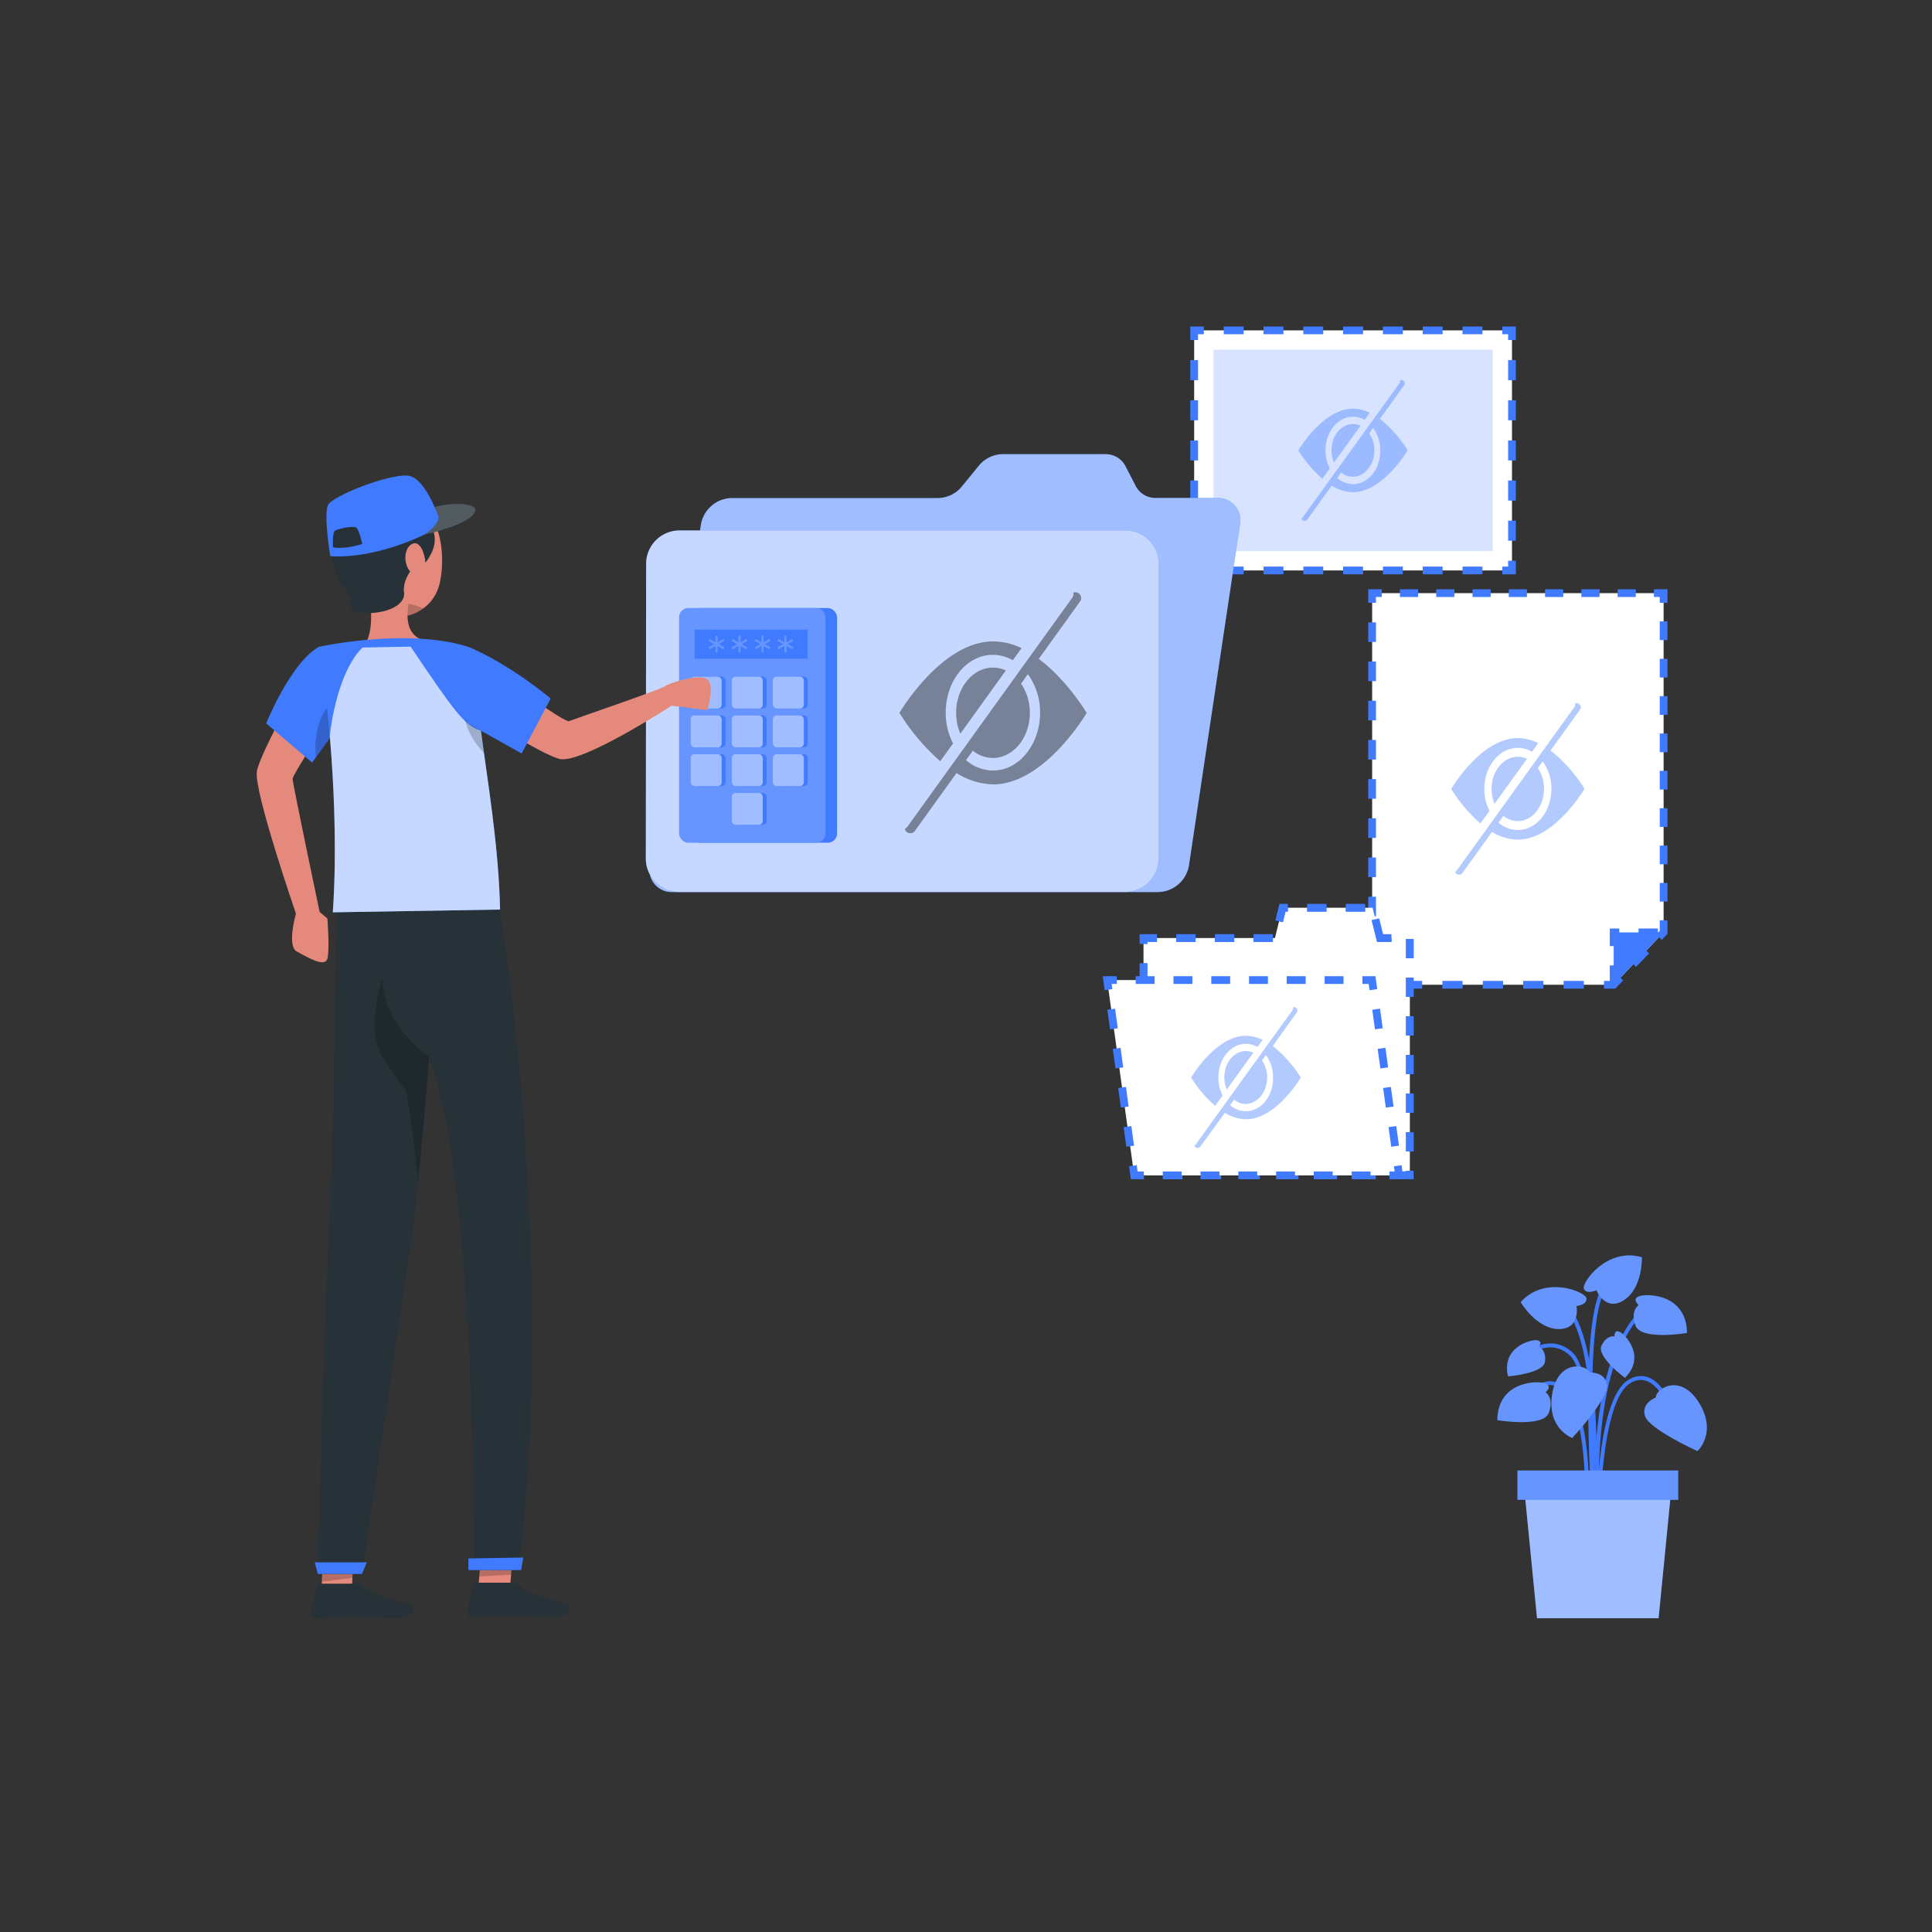 <svg xmlns="http://www.w3.org/2000/svg" xmlns:xlink="http://www.w3.org/1999/xlink" viewBox="0 0 500 500"><rect x="0" y="0" width="500" height="500" fill="#333333" stroke="none"/><defs><clipPath id="freepik--clip-path--inject-37"><polyline points="417.62 254.85 417.62 241.3 430.54 241.3" style="fill:#407BFF"></polyline></clipPath><clipPath id="freepik--clip-path-2--inject-37"><polygon points="357.17 242.76 355.22 234.92 331.9 234.92 329.95 242.76 295.94 242.76 295.94 304.17 364.87 304.17 364.87 242.76 357.17 242.76" style="fill:#fff"></polygon></clipPath><clipPath id="freepik--clip-path-3--inject-37"><path d="M418.61,254.85h-2v-5h2Zm0-10h-2V240.3h2.45v2h-.45Zm10.45-2.55h-5v-2h5Z" style="fill:#407BFF;clip-path:url(#freepik--clip-path--inject-37)"></path></clipPath><clipPath id="freepik--clip-path-4--inject-37"><path d="M365.87,305.17H361v-2h2.83V303h2Zm-9.83,0h-5v-2h5Zm-10,0h-5v-2h5Zm-10,0h-5v-2h5Zm-10,0h-5v-2h5Zm-10,0h-5v-2h5Zm-10,0h-5v-2h5Zm-10,0h-1.1v-5.89h2v4.89H296ZM365.87,298h-2v-5h2Zm-68.93-3.72h-2v-5h2ZM365.87,288h-2v-5h2Zm-68.93-3.72h-2v-5h2ZM365.87,278h-2v-5h2Zm-68.93-3.72h-2v-5h2ZM365.87,268h-2v-5h2Zm-68.93-3.72h-2v-5h2ZM365.87,258h-2v-5h2Zm-68.93-3.72h-2v-5h2ZM365.87,248h-2v-5h2Zm-68.93-3.72h-2v-2.52h4.48v2h-2.48Zm63.18-.52h-3.73l-1.4-5.61,1.94-.48,1,4.09h2.17Zm-30.7,0h-5v-2h5Zm-10,0h-5v-2h5Zm-10,0h-5v-2h5ZM332,238.67l-1.94-.48,1.06-4.27h2.17v2h-.61Zm21.29-2.75h-5v-2h5Zm-10,0h-5v-2h5Z" style="fill:#407BFF;clip-path:url(#freepik--clip-path-2--inject-37)"></path></clipPath></defs><g id="freepik--Plant--inject-37"><path d="M412.74,388.65c0-.32-1.11-32.64-6.34-37.73-5-4.91-10.88-.18-11.13,0l-.64-.77c.07-.06,6.76-5.52,12.46,0,5.53,5.37,6.6,37.07,6.65,38.42Z" style="fill:#407BFF"></path><path d="M413.19,395c-.15-1.58-3.6-38.88,10.47-55l.75.65c-13.79,15.83-10.26,53.89-10.22,54.27Z" style="fill:#407BFF"></path><path d="M412.85,391l-1-.07c0-.44,2.74-43.67-7.53-53.12L405,337C415.62,346.79,413,389.15,412.85,391Z" style="fill:#407BFF"></path><path d="M414.19,390.92h-1c0-1.2.34-29.28,8.35-33.87a5.72,5.72,0,0,1,5.23-.51c4.85,2,7.25,10.62,7.35,11l-1,.27c0-.09-2.37-8.51-6.78-10.33a4.72,4.72,0,0,0-4.35.45C414.52,362.21,414.19,390.63,414.19,390.92Z" style="fill:#407BFF"></path><path d="M411.09,390.94l-1-.06c0-.22,1.2-22.12-4.7-29.82-1.42-1.85-2.95-2.72-4.56-2.62-3.83.27-7.07,5.9-7.1,6l-.87-.49c.14-.25,3.53-6.16,7.9-6.47,1.95-.14,3.79.88,5.42,3C412.31,368.44,411.14,390,411.09,390.94Z" style="fill:#407BFF"></path><path d="M412.21,393.93c-.16-2.13-3.88-52.25,2.67-61.11l.8.6c-6.32,8.55-2.51,59.91-2.48,60.43Z" style="fill:#407BFF"></path><path d="M428.51,361.69s-3.92,1.44-2.75,4.85,13.54,9,13.54,9,5.19-4.75.42-12.48S428.61,359.25,428.51,361.69Z" style="fill:#407BFF"></path><path d="M428.51,361.69s-3.92,1.44-2.75,4.85,13.54,9,13.54,9,5.19-4.75.42-12.48S428.61,359.25,428.51,361.69Z" style="fill:#fff;opacity:0.2;isolation:isolate"></path><path d="M411.49,355.2s4.17-.17,4.4,3.42-9,13.53-9,13.53-6.61-2.39-5.19-11.35S410.45,353,411.49,355.2Z" style="fill:#407BFF"></path><path d="M411.49,355.2s4.17-.17,4.4,3.42-9,13.53-9,13.53-6.61-2.39-5.19-11.35S410.45,353,411.49,355.2Z" style="fill:#fff;opacity:0.2;isolation:isolate"></path><path d="M408,338s2.78-.3,2.56-2-10.81-6.05-17,1c0,0,4,6.86,9.77,6.95S408,338,408,338Z" style="fill:#407BFF"></path><path d="M408,338s2.78-.3,2.56-2-10.81-6.05-17,1c0,0,4,6.86,9.77,6.95S408,338,408,338Z" style="fill:#fff;opacity:0.2;isolation:isolate"></path><path d="M413.14,333.89s-2.52,1.22-3.22-.34,6-10.85,15-8.17c0,0,.24,7.94-4.62,11.08S413.14,333.89,413.14,333.89Z" style="fill:#407BFF"></path><path d="M413.14,333.89s-2.52,1.22-3.22-.34,6-10.85,15-8.17c0,0,.24,7.94-4.62,11.08S413.14,333.89,413.14,333.89Z" style="fill:#fff;opacity:0.2;isolation:isolate"></path><path d="M400,360.32s1.92-1.55-.15-2.31-12.23-.54-12.34,9.52c0,0,11.83,2,13.3-1.86S400,360.32,400,360.32Z" style="fill:#407BFF"></path><path d="M400,360.32s1.92-1.55-.15-2.31-12.23-.54-12.34,9.52c0,0,11.83,2,13.3-1.86S400,360.32,400,360.32Z" style="fill:#fff;opacity:0.2;isolation:isolate"></path><path d="M424.1,337.75s-1.91-1.55.16-2.3,12.22-.55,12.33,9.52c0,0-11.83,2-13.3-1.87S424.1,337.75,424.1,337.75Z" style="fill:#407BFF"></path><path d="M424.1,337.75s-1.91-1.55.16-2.3,12.22-.55,12.33,9.52c0,0-11.83,2-13.3-1.87S424.1,337.75,424.1,337.75Z" style="fill:#fff;opacity:0.2;isolation:isolate"></path><path d="M417.85,345.86s-.17-1.89,1.35-1.15,6.82,6.45,1.33,11.87c0,0-7.39-5.47-6.06-8.32S417.85,345.86,417.85,345.86Z" style="fill:#407BFF"></path><path d="M417.85,345.86s-.17-1.89,1.35-1.15,6.82,6.45,1.33,11.87c0,0-7.39-5.47-6.06-8.32S417.85,345.86,417.85,345.86Z" style="fill:#fff;opacity:0.2;isolation:isolate"></path><path d="M398.26,348.54s1.15-1.5-.53-1.69-9.2,1.82-7.45,9.34c0,0,9.17-.69,9.56-3.81S398.26,348.54,398.26,348.54Z" style="fill:#407BFF"></path><path d="M398.26,348.54s1.15-1.5-.53-1.69-9.2,1.82-7.45,9.34c0,0,9.17-.69,9.56-3.81S398.26,348.54,398.26,348.54Z" style="fill:#fff;opacity:0.2;isolation:isolate"></path><polygon points="429.24 418.8 397.78 418.8 394.39 384.36 432.63 384.36 429.24 418.8" style="fill:#407BFF"></polygon><polygon points="429.24 418.8 397.78 418.8 394.39 384.36 432.63 384.36 429.24 418.8" style="fill:#fff;opacity:0.5;isolation:isolate"></polygon><rect x="392.71" y="380.56" width="41.61" height="7.6" style="fill:#407BFF"></rect><rect x="392.71" y="380.56" width="41.61" height="7.6" style="fill:#fff;opacity:0.2;isolation:isolate"></rect></g><g id="freepik--Files--inject-37"><rect x="309.05" y="85.5" width="82.25" height="62.13" style="fill:#fff"></rect><polygon points="392.3 148.63 388.8 148.63 388.8 146.63 390.3 146.63 390.3 145.13 392.3 145.13 392.3 148.63" style="fill:#407BFF"></polygon><path d="M383.65,148.63H378.5v-2h5.15Zm-10.3,0H368.2v-2h5.15Zm-10.3,0H357.9v-2h5.15Zm-10.3,0H347.6v-2h5.15Zm-10.3,0H337.3v-2h5.15Zm-10.3,0H327v-2h5.15Zm-10.3,0H316.7v-2h5.15Z" style="fill:#407BFF"></path><polygon points="311.55 148.63 308.05 148.63 308.05 145.13 310.05 145.13 310.05 146.63 311.55 146.63 311.55 148.63" style="fill:#407BFF"></polygon><path d="M310.05,139.93h-2v-5.19h2Zm0-10.38h-2v-5.2h2Zm0-10.39h-2V114h2Zm0-10.39h-2v-5.19h2Zm0-10.38h-2v-5.2h2Z" style="fill:#407BFF"></path><polygon points="310.05 88 308.05 88 308.05 84.5 311.55 84.5 311.55 86.5 310.05 86.5 310.05 88" style="fill:#407BFF"></polygon><path d="M383.65,86.5H378.5v-2h5.15Zm-10.3,0H368.2v-2h5.15Zm-10.3,0H357.9v-2h5.15Zm-10.3,0H347.6v-2h5.15Zm-10.3,0H337.3v-2h5.15Zm-10.3,0H327v-2h5.15Zm-10.3,0H316.7v-2h5.15Z" style="fill:#407BFF"></path><polygon points="392.3 88 390.3 88 390.3 86.5 388.8 86.5 388.8 84.5 392.3 84.5 392.3 88" style="fill:#407BFF"></polygon><path d="M392.3,139.93h-2v-5.19h2Zm0-10.38h-2v-5.2h2Zm0-10.39h-2V114h2Zm0-10.39h-2v-5.19h2Zm0-10.38h-2v-5.2h2Z" style="fill:#407BFF"></path><rect x="324.11" y="80.44" width="52.13" height="72.25" transform="translate(466.73 -233.61) rotate(90)" style="fill:#407BFF;opacity:0.2"></rect><g style="opacity:0.4"><path d="M342.22,123.91l1.93-2.69a10.11,10.11,0,0,1-1.11-4.66c0-4.82,3.19-8.72,7.13-8.72a6,6,0,0,1,3,.82l1.33-1.84a10.13,10.13,0,0,0-4.34-1.06c-7.82,0-14.15,10.8-14.15,10.8A32.65,32.65,0,0,0,342.22,123.91Z" style="fill:#407BFF"></path><path d="M357.11,108.41l6.25-8.68a.89.89,0,0,0-.2-1.23.9.9,0,0,0-.84-.1.86.86,0,0,1-.13.74l-25,34.7a.83.83,0,0,1-.38.29.87.87,0,0,0,1.55.29l6.28-8.73a10.74,10.74,0,0,0,5.49,1.68c7.82,0,14.16-10.81,14.16-10.81A31.37,31.37,0,0,0,357.11,108.41Zm-6.94,16.88a6.29,6.29,0,0,1-4.07-1.57l1-1.43a4.91,4.91,0,0,0,3,1.1c3.08,0,5.58-3.06,5.58-6.83a7.72,7.72,0,0,0-1.33-4.41l1-1.43a9.8,9.8,0,0,1,1.85,5.84C357.3,121.38,354.11,125.29,350.17,125.29Z" style="fill:#407BFF"></path><path d="M350.17,109.73c-3.08,0-5.58,3.06-5.58,6.83a8.14,8.14,0,0,0,.64,3.16l6.88-9.56A4.62,4.62,0,0,0,350.17,109.73Z" style="fill:#407BFF"></path></g><polygon points="430.54 153.5 430.54 241.3 417.62 254.85 355.11 254.85 355.11 153.5 430.54 153.5" style="fill:#fff"></polygon><polygon points="431.54 156 429.54 156 429.54 154.5 428.04 154.5 428.04 152.5 431.54 152.5 431.54 156" style="fill:#407BFF"></polygon><path d="M423.4,250.23,422,248.85l3.34-3.5,1.45,1.38Zm6.67-7-1.44-1.39.91-.95v-2.71h2v3.51Zm1.47-9.89h-2v-4.83h2Zm0-9.67h-2v-4.83h2Zm0-9.67h-2v-4.83h2Zm0-9.67h-2v-4.83h2Zm0-9.66h-2v-4.84h2Zm0-9.67h-2v-4.84h2Zm0-9.67h-2V170.5h2Zm0-9.67h-2v-4.84h2Z" style="fill:#407BFF"></path><polygon points="418.04 255.85 415.11 255.85 415.11 253.85 417.19 253.85 418.62 252.35 420.06 253.73 418.04 255.85" style="fill:#407BFF"></polygon><path d="M409.89,255.85h-5.23v-2h5.23Zm-10.46,0H394.2v-2h5.23Zm-10.46,0h-5.22v-2H389Zm-10.45,0h-5.23v-2h5.23Zm-10.46,0h-5.23v-2h5.23Z" style="fill:#407BFF"></path><polygon points="357.6 255.85 354.1 255.85 354.1 252.35 356.1 252.35 356.1 253.85 357.6 253.85 357.6 255.85" style="fill:#407BFF"></polygon><path d="M356.1,247.28h-2v-5.07h2Zm0-10.14h-2v-5.07h2Zm0-10.14h-2v-5.08h2Zm0-10.15h-2v-5.07h2Zm0-10.14h-2v-5.07h2Zm0-10.14h-2V191.5h2Zm0-10.14h-2v-5.07h2Zm0-10.15h-2v-5.07h2Zm0-10.14h-2v-5.07h2Z" style="fill:#407BFF"></path><polygon points="356.1 156 354.1 156 354.1 152.5 357.6 152.5 357.6 154.5 356.1 154.5 356.1 156" style="fill:#407BFF"></polygon><path d="M423.34,154.5h-4.7v-2h4.7Zm-9.39,0h-4.7v-2H414Zm-9.39,0h-4.7v-2h4.7Zm-9.39,0h-4.7v-2h4.7Zm-9.39,0h-4.7v-2h4.7Zm-9.39,0h-4.7v-2h4.7Zm-9.39,0h-4.7v-2H367Z" style="fill:#407BFF"></path><polyline points="417.62 254.85 417.62 241.3 430.54 241.3" style="fill:#407BFF"></polyline><path d="M418.61,254.85h-2v-5h2Zm0-10h-2V240.3h2.45v2h-.45Zm10.45-2.55h-5v-2h5Z" style="fill:#407BFF"></path><g style="clip-path:url(#freepik--clip-path-3--inject-37)"><polyline points="417.62 254.85 417.62 241.3 430.54 241.3" style="fill:#fff;opacity:0.7"></polyline></g><g style="opacity:0.4"><path d="M383.13,213.12l2.36-3.27a12.36,12.36,0,0,1-1.35-5.67c0-5.88,3.88-10.63,8.68-10.63a7.32,7.32,0,0,1,3.67,1l1.62-2.24a12.25,12.25,0,0,0-5.29-1.3c-9.53,0-17.25,13.17-17.25,13.17A39.61,39.61,0,0,0,383.13,213.12Z" style="fill:#407BFF"></path><path d="M401.28,194.24l7.61-10.58a1.06,1.06,0,0,0-1.26-1.61,1.08,1.08,0,0,1-.16.9l-30.41,42.27a1,1,0,0,1-.47.36,1.06,1.06,0,0,0,.4.6,1.11,1.11,0,0,0,.62.2,1.07,1.07,0,0,0,.87-.45l7.65-10.63a13.2,13.2,0,0,0,6.69,2c9.52,0,17.25-13.16,17.25-13.16A38.35,38.35,0,0,0,401.28,194.24Zm-8.46,20.56a7.58,7.58,0,0,1-5-1.91l1.26-1.74a5.88,5.88,0,0,0,3.7,1.35c3.75,0,6.8-3.73,6.8-8.32A9.41,9.41,0,0,0,398,198.8l1.26-1.74a12,12,0,0,1,2.24,7.12C401.5,210.05,397.62,214.8,392.82,214.8Z" style="fill:#407BFF"></path><path d="M392.82,195.85c-3.75,0-6.8,3.73-6.8,8.33a9.79,9.79,0,0,0,.78,3.84l8.38-11.64A5.61,5.61,0,0,0,392.82,195.85Z" style="fill:#407BFF"></path></g><polygon points="357.17 242.76 355.22 234.92 331.9 234.92 329.95 242.76 295.94 242.76 295.94 304.17 364.87 304.17 364.87 242.76 357.17 242.76" style="fill:#fff"></polygon><path d="M365.87,305.17H361v-2h2.83V303h2Zm-9.83,0h-5v-2h5Zm-10,0h-5v-2h5Zm-10,0h-5v-2h5Zm-10,0h-5v-2h5Zm-10,0h-5v-2h5Zm-10,0h-5v-2h5Zm-10,0h-1.1v-5.89h2v4.89H296ZM365.87,298h-2v-5h2Zm-68.93-3.72h-2v-5h2ZM365.87,288h-2v-5h2Zm-68.93-3.72h-2v-5h2ZM365.87,278h-2v-5h2Zm-68.93-3.72h-2v-5h2ZM365.87,268h-2v-5h2Zm-68.93-3.72h-2v-5h2ZM365.87,258h-2v-5h2Zm-68.93-3.72h-2v-5h2ZM365.87,248h-2v-5h2Zm-68.93-3.72h-2v-2.52h4.48v2h-2.48Zm63.18-.52h-3.73l-1.4-5.61,1.94-.48,1,4.09h2.17Zm-30.7,0h-5v-2h5Zm-10,0h-5v-2h5Zm-10,0h-5v-2h5ZM332,238.67l-1.94-.48,1.06-4.27h2.17v2h-.61Zm21.29-2.75h-5v-2h5Zm-10,0h-5v-2h5Z" style="fill:#407BFF"></path><g style="clip-path:url(#freepik--clip-path-4--inject-37)"><polygon points="357.17 242.76 355.22 234.92 331.9 234.92 329.95 242.76 295.94 242.76 295.94 304.17 364.87 304.17 364.87 242.76 357.17 242.76" style="fill:#407BFF;opacity:0.2"></polygon></g><polygon points="362.09 304.17 293.53 304.17 286.53 253.64 355.09 253.64 362.09 304.17" style="fill:#fff"></polygon><polygon points="363.23 305.17 359.59 305.17 359.59 303.17 360.94 303.17 360.75 301.83 362.73 301.56 363.23 305.17" style="fill:#407BFF"></polygon><path d="M354.7,305.17h-4.89v-2h4.89Zm-9.78,0H340v-2h4.89Zm-9.78,0h-4.89v-2h4.89Zm-9.78,0h-4.88v-2h4.88Zm-9.77,0H310.7v-2h4.89Zm-9.78,0h-4.89v-2h4.89Z" style="fill:#407BFF"></path><polygon points="296.03 305.17 292.66 305.17 292.2 301.83 294.18 301.56 294.4 303.17 296.03 303.17 296.03 305.17" style="fill:#407BFF"></polygon><path d="M291.5,296.77l-.71-5.06,2-.28.7,5.06Zm-1.41-10.13-.7-5.06,2-.28.7,5.07Zm-1.4-10.13-.7-5.06,2-.28.7,5.07Zm-1.4-10.13-.71-5.06,2-.27.7,5.06Z" style="fill:#407BFF"></path><polygon points="285.88 256.26 285.38 252.64 289.03 252.64 289.03 254.64 287.68 254.64 287.87 255.98 285.88 256.26" style="fill:#407BFF"></polygon><path d="M347.7,254.64h-4.89v-2h4.89Zm-9.78,0H333v-2h4.89Zm-9.78,0h-4.89v-2h4.89Zm-9.78,0h-4.88v-2h4.88Zm-9.77,0H303.7v-2h4.89Zm-9.78,0h-4.89v-2h4.89Z" style="fill:#407BFF"></path><polygon points="354.44 256.26 354.21 254.64 352.59 254.64 352.59 252.64 355.96 252.64 356.42 255.98 354.44 256.26" style="fill:#407BFF"></polygon><path d="M360.05,296.77l-.7-5.07,2-.27.7,5.06Zm-1.4-10.13-.7-5.06,2-.28.7,5.07Zm-1.41-10.13-.7-5.06,2-.28.71,5.07Zm-1.4-10.13-.7-5.06,2-.28.7,5.07Z" style="fill:#407BFF"></path><g style="opacity:0.4"><path d="M314.48,286.2l1.94-2.68a10.11,10.11,0,0,1-1.11-4.66c0-4.82,3.19-8.72,7.12-8.72a6.11,6.11,0,0,1,3,.82l1.32-1.84a10.1,10.1,0,0,0-4.34-1.06c-7.81,0-14.15,10.8-14.15,10.8A32.48,32.48,0,0,0,314.48,286.2Z" style="fill:#407BFF"></path><path d="M329.38,270.71l6.24-8.69a.87.87,0,0,0-1-1.32.89.89,0,0,1-.13.74l-25,34.7a.85.85,0,0,1-.39.29.87.87,0,0,0,.33.49.9.9,0,0,0,.51.16.86.86,0,0,0,.71-.36L317,288a10.79,10.79,0,0,0,5.48,1.67c7.82,0,14.16-10.8,14.16-10.8A31.45,31.45,0,0,0,329.38,270.71Zm-6.95,16.87a6.28,6.28,0,0,1-4.07-1.56l1-1.44a4.86,4.86,0,0,0,3,1.11c3.08,0,5.58-3.06,5.58-6.83a7.79,7.79,0,0,0-1.32-4.41l1-1.43a9.86,9.86,0,0,1,1.84,5.84C329.56,283.68,326.37,287.58,322.43,287.58Z" style="fill:#407BFF"></path><path d="M322.43,272c-3.08,0-5.58,3.06-5.58,6.83a8.14,8.14,0,0,0,.64,3.16l6.88-9.56A4.58,4.58,0,0,0,322.43,272Z" style="fill:#407BFF"></path></g></g><g id="freepik--Folder--inject-37"><path d="M249,125.82l4.26-5.22a8.11,8.11,0,0,1,6.16-3.06H286a5.77,5.77,0,0,1,5.25,3.06l2.69,5.22a5.74,5.74,0,0,0,5.24,3.05H315.1a5.76,5.76,0,0,1,5.82,6.86L307.69,224a8.24,8.24,0,0,1-7.88,6.86H174a5.76,5.76,0,0,1-5.83-6.86l13.23-88.24a8.26,8.26,0,0,1,7.88-6.86h53.59A8.12,8.12,0,0,0,249,125.82Z" style="fill:#407BFF"></path><path d="M249,125.82l4.26-5.22a8.11,8.11,0,0,1,6.16-3.06H286a5.77,5.77,0,0,1,5.25,3.06l2.69,5.22a5.74,5.74,0,0,0,5.24,3.05H315.1a5.76,5.76,0,0,1,5.82,6.86L307.69,224a8.24,8.24,0,0,1-7.88,6.86H174a5.76,5.76,0,0,1-5.83-6.86l13.23-88.24a8.26,8.26,0,0,1,7.88-6.86h53.59A8.12,8.12,0,0,0,249,125.82Z" style="fill:#fff;opacity:0.5"></path><path d="M175.93,137.28H291.2a8.62,8.62,0,0,1,8.69,8.57l-.07,76.41a8.64,8.64,0,0,1-8.71,8.57H175.84a8.63,8.63,0,0,1-8.7-8.57l.08-76.41A8.64,8.64,0,0,1,175.93,137.28Z" style="fill:#407BFF"></path><path d="M175.93,137.28H291.2a8.62,8.62,0,0,1,8.69,8.57l-.07,76.41a8.64,8.64,0,0,1-8.71,8.57H175.84a8.63,8.63,0,0,1-8.7-8.57l.08-76.41A8.64,8.64,0,0,1,175.93,137.28Z" style="fill:#fff;opacity:0.7"></path><rect x="178.75" y="157.36" width="37.88" height="60.74" rx="2.38" style="fill:#407BFF"></rect><rect x="175.75" y="157.36" width="37.88" height="60.74" rx="2.38" style="fill:#407BFF"></rect><rect x="175.75" y="157.36" width="37.88" height="60.74" rx="2.38" style="fill:#fff;opacity:0.2"></rect><rect x="179.75" y="175.11" width="8.02" height="8.26" rx="0.99" style="fill:#407BFF"></rect><rect x="190.38" y="175.11" width="8.02" height="8.26" rx="0.99" style="fill:#407BFF"></rect><rect x="201.01" y="175.11" width="8.02" height="8.26" rx="0.99" style="fill:#407BFF"></rect><rect x="179.75" y="185.15" width="8.02" height="8.26" rx="0.99" style="fill:#407BFF"></rect><rect x="190.38" y="185.15" width="8.02" height="8.26" rx="0.99" style="fill:#407BFF"></rect><rect x="201.01" y="185.15" width="8.02" height="8.26" rx="0.99" style="fill:#407BFF"></rect><rect x="179.75" y="195.18" width="8.02" height="8.26" rx="0.99" style="fill:#407BFF"></rect><rect x="190.38" y="195.18" width="8.02" height="8.26" rx="0.99" style="fill:#407BFF"></rect><rect x="201.01" y="195.18" width="8.02" height="8.26" rx="0.99" style="fill:#407BFF"></rect><rect x="190.38" y="205.21" width="8.02" height="8.26" rx="0.99" style="fill:#407BFF"></rect><rect x="178.75" y="175.11" width="8.02" height="8.26" rx="0.99" style="fill:#407BFF"></rect><rect x="189.38" y="175.11" width="8.02" height="8.26" rx="0.99" style="fill:#407BFF"></rect><rect x="200.01" y="175.11" width="8.02" height="8.26" rx="0.99" style="fill:#407BFF"></rect><rect x="178.75" y="185.15" width="8.02" height="8.26" rx="0.99" style="fill:#407BFF"></rect><rect x="189.38" y="185.15" width="8.02" height="8.26" rx="0.99" style="fill:#407BFF"></rect><rect x="200.01" y="185.15" width="8.02" height="8.26" rx="0.99" style="fill:#407BFF"></rect><rect x="178.75" y="195.18" width="8.02" height="8.26" rx="0.99" style="fill:#407BFF"></rect><rect x="189.38" y="195.18" width="8.02" height="8.26" rx="0.99" style="fill:#407BFF"></rect><rect x="200.01" y="195.18" width="8.02" height="8.26" rx="0.99" style="fill:#407BFF"></rect><rect x="189.38" y="205.21" width="8.02" height="8.26" rx="0.99" style="fill:#407BFF"></rect><g style="opacity:0.5"><rect x="178.75" y="175.11" width="8.02" height="8.26" rx="0.99" style="fill:#fff"></rect><rect x="189.38" y="175.11" width="8.02" height="8.26" rx="0.99" style="fill:#fff"></rect><rect x="200.01" y="175.11" width="8.02" height="8.26" rx="0.99" style="fill:#fff"></rect><rect x="178.75" y="185.15" width="8.02" height="8.26" rx="0.99" style="fill:#fff"></rect><rect x="189.38" y="185.15" width="8.02" height="8.26" rx="0.99" style="fill:#fff"></rect><rect x="200.01" y="185.15" width="8.02" height="8.26" rx="0.99" style="fill:#fff"></rect><rect x="178.75" y="195.18" width="8.02" height="8.26" rx="0.99" style="fill:#fff"></rect><rect x="189.38" y="195.18" width="8.02" height="8.26" rx="0.99" style="fill:#fff"></rect><rect x="200.01" y="195.18" width="8.02" height="8.26" rx="0.99" style="fill:#fff"></rect><rect x="189.38" y="205.21" width="8.02" height="8.26" rx="0.99" style="fill:#fff"></rect></g><rect x="179.75" y="162.95" width="29.27" height="7.52" style="fill:#407BFF"></rect><g style="opacity:0.2"><path d="M186,166.7l1.48.84-.27.51-1.5-.88v1.7h-.55v-1.7l-1.5.88-.29-.51,1.5-.84-1.5-.84.29-.51,1.5.89v-1.71h.55v1.71l1.5-.89.27.51Z" style="fill:#fff"></path></g><g style="opacity:0.2"><path d="M191.94,166.7l1.49.84-.27.51-1.5-.88v1.7h-.56l0-1.7-1.5.88-.29-.51,1.5-.84-1.5-.84.29-.51,1.5.89,0-1.71h.56v1.71l1.5-.89.27.51Z" style="fill:#fff"></path></g><g style="opacity:0.2"><path d="M197.91,166.7l1.49.84-.28.51-1.5-.88v1.7h-.55v-1.7l-1.5.88-.28-.51,1.5-.84-1.5-.84.28-.51,1.5.89v-1.71h.55v1.71l1.5-.89.28.51Z" style="fill:#fff"></path></g><g style="opacity:0.2"><path d="M203.88,166.7l1.48.84-.27.51-1.5-.88v1.7H203v-1.7l-1.5.88-.29-.51,1.5-.84-1.5-.84.29-.51,1.5.89v-1.71h.55v1.71l1.5-.89.27.51Z" style="fill:#fff"></path></g><g style="opacity:0.4"><path d="M243.34,197l3.31-4.6a17.24,17.24,0,0,1-1.9-8c0-8.25,5.46-14.93,12.2-14.93a10.33,10.33,0,0,1,5.16,1.41l2.27-3.15A17.25,17.25,0,0,0,257,166c-13.38,0-24.23,18.49-24.23,18.49A55.47,55.47,0,0,0,243.34,197Z"></path><path d="M268.83,170.52l10.7-14.87a1.5,1.5,0,0,0-1.78-2.26,1.47,1.47,0,0,1-.22,1.26L234.8,214a1.43,1.43,0,0,1-.66.51,1.55,1.55,0,0,0,.57.84,1.49,1.49,0,0,0,2.09-.35l10.75-14.94A18.49,18.49,0,0,0,257,203c13.38,0,24.23-18.5,24.23-18.5S276.2,176,268.83,170.52ZM257,199.41a10.69,10.69,0,0,1-7-2.69l1.77-2.45a8.3,8.3,0,0,0,5.2,1.89c5.27,0,9.55-5.23,9.55-11.69a13.29,13.29,0,0,0-2.27-7.55l1.76-2.45a16.83,16.83,0,0,1,3.16,10C269.15,192.72,263.69,199.41,257,199.41Z"></path><path d="M257,172.78c-5.28,0-9.55,5.23-9.55,11.69a13.78,13.78,0,0,0,1.09,5.41l11.77-16.37A7.92,7.92,0,0,0,257,172.78Z"></path></g></g><g id="freepik--Character--inject-37"><g id="freepik--group--inject-37"><path d="M79.23,173.82s-11.87,20.8-12.75,25.78,10.11,36.85,10.11,36.85-2.42,8.39.22,9.8,7.25,4.26,7.91,1.85,0-10.39,0-10.39l-2-1.7s-7-33.29-7-34.45,12.76-20.79,12.76-20.79Z" style="fill:#e4897b"></path><path d="M89.86,184.77l-.46.64L81.76,196l-1,1.33L68.89,187.22s6.33-15.78,13.71-19.87l5.16,12.39L89,182.69Z" style="fill:#407BFF"></path><path d="M89.4,185.41,81.76,196c-1-9.95,4.08-14.8,6-16.26a7,7,0,0,1,.72-.5l.51,3.45Z" style="opacity:0.2;isolation:isolate"></path><polygon points="123.75 411.36 131.86 412.21 132.27 407.51 133.38 394.72 125.27 393.86 124.04 407.99 123.75 411.36" style="fill:#e4897b"></polygon><polygon points="83.27 410.33 91.13 410.33 91.2 408.55 91.21 408.33 91.61 396.93 91.62 396.7 91.78 392.33 83.91 392.33 83.27 410.33" style="fill:#e4897b"></polygon><polygon points="125.27 393.86 124.04 407.99 132.27 407.51 133.38 394.72 125.27 393.86" style="opacity:0.2;isolation:isolate"></polygon><polygon points="83.32 409.33 83.33 409.33 91.2 408.33 91.21 408.33 91.62 397.33 91.61 397.33 83.73 397.96 83.33 408.98 83.32 409.33" style="opacity:0.2;isolation:isolate"></polygon><path d="M92.22,409.85H82.67a.71.71,0,0,0-.67.54l-1.55,7a1.17,1.17,0,0,0,.9,1.38.71.71,0,0,0,.25,0c3.09-.05,5.34-.24,9.22-.24,2.39,0,9.6.25,12.9.25s3.73-3.26,2.38-3.56c-6.06-1.32-10.62-3.15-12.56-4.89A1.89,1.89,0,0,0,92.22,409.85Z" style="fill:#263238"></path><path d="M132.72,409.6h-9.55a.71.71,0,0,0-.67.54l-1.55,7a1.17,1.17,0,0,0,.9,1.38.71.71,0,0,0,.25,0c3.09-.05,5.34-.24,9.22-.24,2.39,0,9.6.25,12.9.25s3.73-3.26,2.38-3.56c-6.06-1.32-10.62-3.15-12.56-4.89A1.89,1.89,0,0,0,132.72,409.6Z" style="fill:#263238"></path><path d="M134.13,406.33H122.6s.94-99.26-11.53-132.78c-.88,11.08-1.87,22.58-2.84,32.16-.61,5.93-1.21,11-1.78,14.9-3.63,25-12.79,86.72-12.79,86.72H82.27s1.35-59.14,2.7-83.71c1.49-26.67,2.13-85.29,2.19-90.29h41.72C132.85,254.33,143,338.33,134.13,406.33Z" style="fill:#263238"></path><path d="M111.07,273.51c-.88,11.08-1.87,22.6-2.84,32.18-1.42-13.83-3.16-23.69-3.16-23.69s-1.63-1.34-6.11-8.49S99,253,99,253C98.82,265.41,111.07,273.51,111.07,273.51Z" style="opacity:0.2;isolation:isolate"></path><polygon points="135.42 403.08 134.86 406.33 121.23 406.33 121.23 403.33 135.42 403.08" style="fill:#407BFF"></polygon><polygon points="94.96 404.33 93.66 407.33 82.23 407.33 81.48 404.33 94.96 404.33" style="fill:#407BFF"></polygon><path d="M109.84,138.35s11.06-2.9,12.94-5.64-6.89-3.12-12.8-.66S109.84,138.35,109.84,138.35Z" style="fill:#263238"></path><path d="M109.84,138.35s11.06-2.9,12.94-5.64-6.89-3.12-12.8-.66S109.84,138.35,109.84,138.35Z" style="fill:#fff;opacity:0.2"></path><path d="M113.73,151.2c-.1.38-.21.75-.34,1.11a10.9,10.9,0,0,1-3.89,5.18,10,10,0,0,1-1.43.88,9.87,9.87,0,0,1-8.51.38,10,10,0,0,1-3.25-2.25c-3.94-4-3.84-8.57-4.28-16.35a10.65,10.65,0,0,1,14.71-10.63C114.37,132.63,115.41,144.2,113.73,151.2Z" style="fill:#e4897b"></path><path d="M109.5,157.49a10,10,0,0,1-1.43.88,9.87,9.87,0,0,1-8.51.38,11.37,11.37,0,0,1,1.39-2.64A15.32,15.32,0,0,1,109.5,157.49Z" style="opacity:0.2;isolation:isolate"></path><path d="M93.85,167.58c3.83,3.48,13.21,2.19,13.21,2.19s5.86-1.6,4.63-3.43c-3.45-.57-5.12-2.18-5.81-4.24a10,10,0,0,1-.35-3.94,20.71,20.71,0,0,1,.29-2.2l-11.6-8.59C95.74,153,97.6,163.47,93.85,167.58Z" style="fill:#e4897b"></path><path d="M104.53,126.17s2-1.26,5.56,2c3,2.79,0,5,1.77,8.6s-.62,7.1-.62,7.1-1.71,3.68-4.68,3.45c0,0-2.42,2.93-2,6s-4,5.43-9.9,5.35-3.56-3.78-3.56-3.78A24.44,24.44,0,0,1,87,148.25,23,23,0,0,1,85.26,139a12.48,12.48,0,0,1,3.43-9C92.65,125.51,102.09,123.27,104.53,126.17Z" style="fill:#263238"></path><path d="M105.08,145.68a5,5,0,0,0,2.59,3.45c1.58.67,2.62-1.56,2.39-3.9-.22-2.07-1.29-5-3-4.6S104.53,143.58,105.08,145.68Z" style="fill:#e4897b"></path><path d="M85.47,143.91s11.83,1.55,28.81-7.82c0,0-3.71-12.58-8.79-13s-19.74,5.34-20.66,7.72C83.76,133.6,85.47,143.91,85.47,143.91Z" style="fill:#407BFF"></path><path d="M86.17,141.64s-.24-3.86.6-4.35,4.82-1.31,5.49-.71,1.51,4.19,1.51,4.19S89.33,142.27,86.17,141.64Z" style="fill:#263238"></path><path d="M109.84,138.35s3.77-2.36,3.66-4.58l9.28-1.06S121.84,135.61,109.84,138.35Z" style="fill:#263238"></path><path d="M109.84,138.35s3.77-2.36,3.66-4.58l9.28-1.06S121.84,135.61,109.84,138.35Z" style="fill:#fff;opacity:0.2"></path><path d="M86.12,236.11s1.61-18.14-.78-45.73c-.62-7.1-1.5-14.82-2.74-23,0,0,22.69-5,38.51,0,0,0,1,5.22,2.25,13.71.35,2.43.73,5.12,1.1,8h0c.23,1.8.5,3.73.78,5.77,1.63,11.58,3.91,26.59,4.17,40.53Z" style="fill:#407BFF"></path><path d="M86.12,236.11s1.61-18.14-.78-45.73c2.2-17.8,8.51-22.8,8.51-22.8l12.42-.23c11.28,16.71,13.84,20.38,18.19,21.74h0c1.55,12,4.65,29.91,4.95,46.3Z" style="fill:#fff;opacity:0.7"></path><path d="M125.25,194.87c-7.9-8.2-4.34-15.63-4.34-15.63l2.45,1.82c.35,2.43.73,5.12,1.1,8h0C124.7,190.9,125,192.83,125.25,194.87Z" style="opacity:0.2;isolation:isolate"></path><path d="M124.71,185.15s14.4,9.57,19.94,11.23,29.17-13.76,29.17-13.76l9.23,1.19s2-6.43,0-8-9.81.94-11,1.81-23.6,8.53-24.79,9-18-11.8-18-11.8Z" style="fill:#e4897b"></path><path d="M121.11,167.35s-6.73,8.36,0,19.87L135,195l7.51-14.22S132.19,172,121.11,167.35Z" style="fill:#407BFF"></path></g></g></svg>